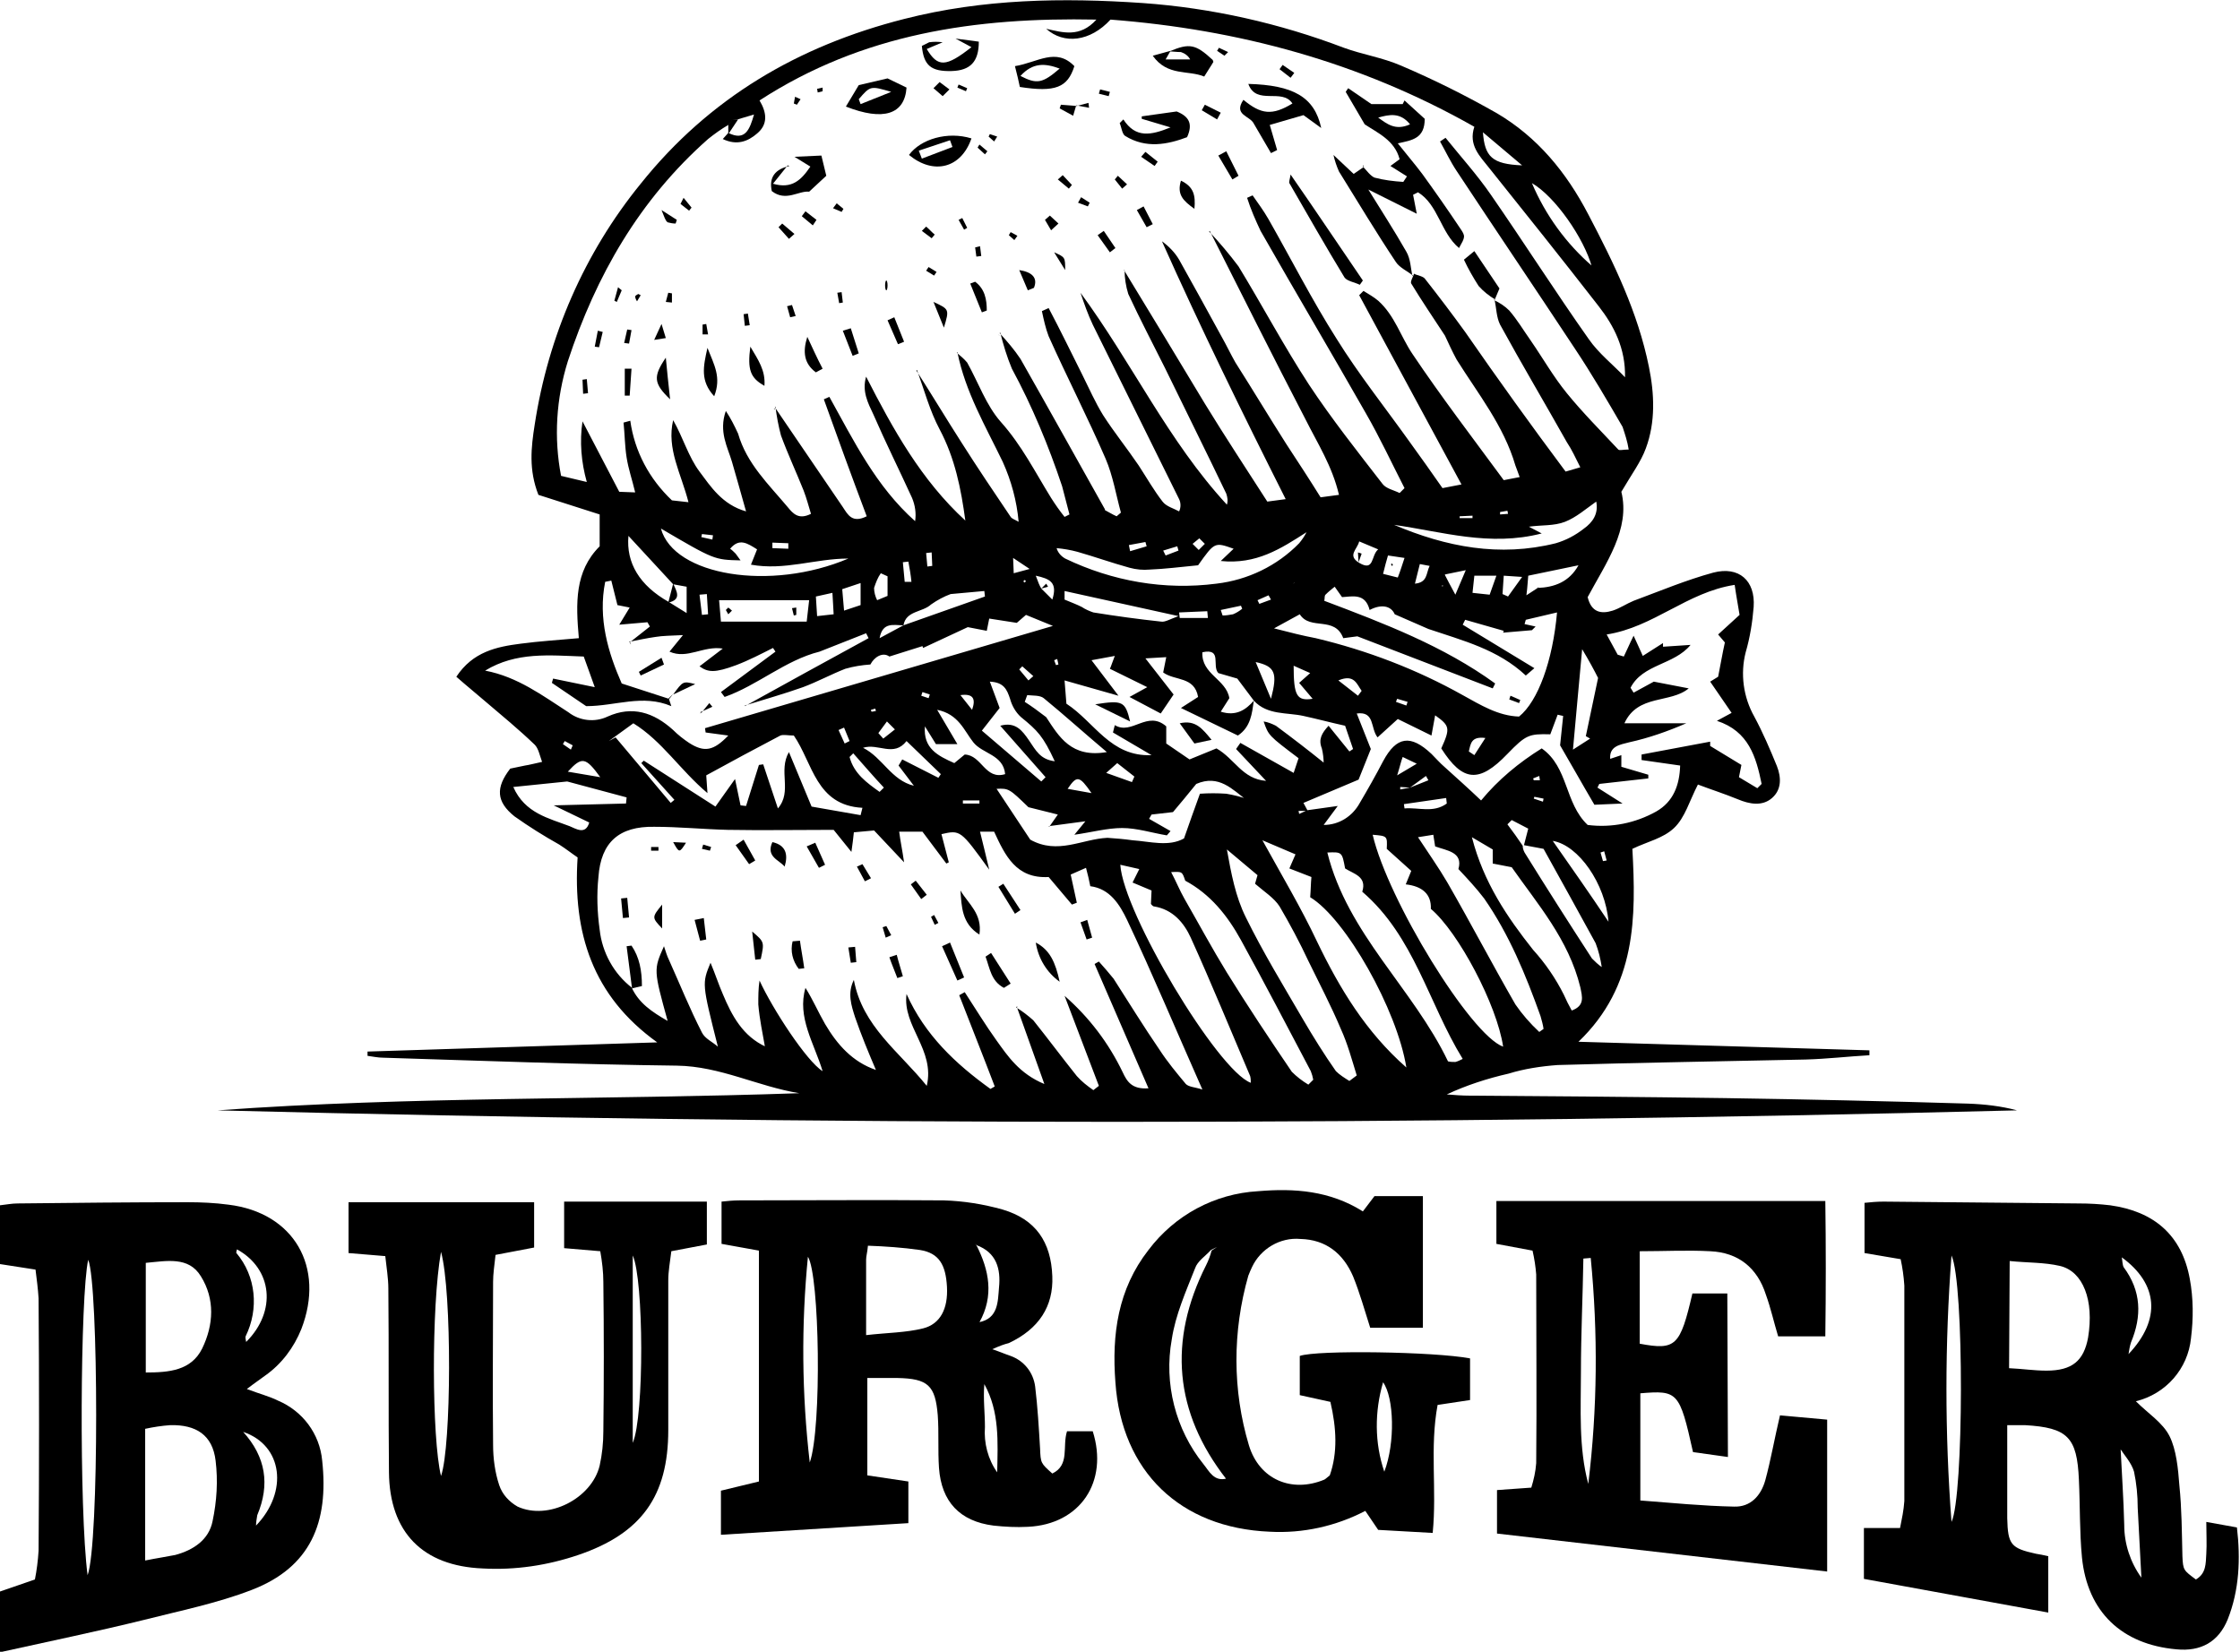 <?xml version="1.0" encoding="utf-8"?>
<!-- Generator: Adobe Illustrator 26.4.1, SVG Export Plug-In . SVG Version: 6.00 Build 0)  -->
<svg version="1.1" id="Capa_1" xmlns="http://www.w3.org/2000/svg" xmlns:xlink="http://www.w3.org/1999/xlink" x="0px" y="0px"
	 viewBox="0 0 365.7 269.7" style="enable-background:new 0 0 365.7 269.7;" xml:space="preserve">
<g id="Capa_2_00000168117365737175152140000005795603427512777609_">
	<g id="Capa_1-2">
		<path d="M107.3,170.2c-10.6-7.6-13.8-17.9-13-30.2c-0.9-0.6-1.9-1.4-3-2.1c-2.5-1.4-4.9-2.9-7.3-4.6c-3-2.4-3.1-4.7-0.7-7.8
			l2.4-0.5c0.7-0.1,1.4-0.3,2.8-0.6c-0.4-1.1-0.6-2.2-1.2-2.8c-2.6-2.5-5.4-4.8-8.1-7.1c-1.5-1.3-3-2.5-4.7-4
			c2.7-4.1,6.6-4.9,10.5-5.4c3-0.4,6.2-0.6,9.5-0.9c-0.5-5.7-0.7-10.9,3.4-15V84l-10-3.2c-1.6-4.1-1.2-7.7-0.6-11.5
			c2.2-14.4,8.1-28,17.3-39.3c11.2-14,25.7-22.5,43-26.9c12.9-3.3,25.9-3.5,39-2.6c11.2,0.8,22.3,3.3,32.8,7.3
			c3,1.1,6.3,1.6,9.3,2.9c5.4,2.3,10.6,4.9,15.7,7.8c6.6,3.9,11.3,9.6,14.9,16.5c4.2,8,8.1,16,9.9,24.9c0.9,4.4,1.1,9-0.5,13.3
			c-0.8,2.2-2.3,4.2-4,7.1c1.5,6.1-2.5,11.6-5.5,17.2c0.6,2.5,2.2,2.8,4.1,2.2c1.2-0.4,2.2-1.1,3.4-1.6c4.3-1.6,8.6-3.4,13-4.6
			c4.2-1.1,6.9,1.3,6.6,5.6c-0.2,2.5-0.6,5-1.3,7.4c-0.9,3.5-0.4,7.3,1.4,10.5c1.4,2.6,2.6,5.4,3.7,8.1c0.7,1.8,0.8,3.8-0.8,5.2
			s-3.7,1-5.6,0.2c-2.2-0.9-4.4-1.6-6.5-2.4c-1.4,2.7-2.1,5.4-3.9,7.1s-4.3,2.2-6.8,3.4c0.6,11.1,0.7,22.4-8.8,31.5l47.5,1.4v0.8
			c-3.5,0.2-6.9,0.6-10.4,0.7c-13.5,0.3-27,0.5-40.5,0.9c-2.7,0.2-5.4,0.6-8,1.4c-3.5,0.8-6.9,1.9-10.1,3.4c1.3,0.1,2.5,0.2,3.8,0.2
			c13.9,0.1,27.7,0.2,41.6,0.4c13.2,0.2,26.5,0.5,39.7,0.9c2.7,0.1,5.4,0.4,8,1.1c-97.9,2.5-195.9,2.5-293.8,0
			c31.6-2.3,63.3-1.7,95-2.8c-6.8-1.1-12.9-4.4-20-4.5c-16-0.2-32-0.8-48-1.3c-0.8,0-1.7-0.2-2.5-0.3v-0.7L107.3,170.2z M119.6,19.6
			l-0.7,0.8c-1.2,0.7-2.3,1.5-3.3,2.3C104.4,32.6,97.3,45,92.7,59c-1.9,6.1-2.3,12.5-1.1,18.7l4.2,1c-0.9-3.2-1.2-6.6-0.7-9.9
			l6,11.5l2.6,0.1c-0.5-2.1-1.1-3.8-1.4-5.7s-0.3-3.8-0.5-5.7l1.1-0.3c0.7,5,3.1,9.5,6.8,13l2.7,0.3c-1.2-4.7-3.6-8.7-2.5-13.4
			c1.6,2.8,2.5,6,4.3,8.4s3.7,5.4,7.6,6.5c-0.9-3.2-1.6-5.7-2.3-8.1s-2.2-4.9-1-8.3c0.8,1.2,1.4,2.4,2,3.7c1.4,4.9,5,8.3,8.1,12
			c0.9,1.1,1.8,2.1,3.8,1.1c-0.4-1.3-0.7-2.5-1.2-3.8c-1.2-3-2.6-6-3.7-9c-0.4-1.5-0.7-3.1-0.9-4.7l-0.1,0.1
			c3.7,5.4,7.4,10.9,11.1,16.3c0.8,1.2,1.5,2.7,3.9,1.5c-1.2-3.2-2.4-6.4-3.6-9.7l-3.4-9.4l0.9-0.4c4,7.2,7.6,14.6,14,20.3
			c0.2-1.3,0-2.6-0.5-3.8c-2.1-4.6-4.3-9-6.3-13.6c-0.9-1.9-1.9-3.8-1.2-6.2c4.4,8.6,9,16.9,16.2,23.5c-0.7-5.2-1.7-10.2-4.2-14.9
			c-1.6-3-2.5-6.4-3.7-9.7l-0.1,0.1c2.5,3.9,4.9,7.9,7.4,11.8c2.6,4.1,5.3,8.1,8,12.1c0.2,0.3,0.6,0.4,1.3,0.8
			c-0.3-3.4-1.2-6.7-2.6-9.8c-2.8-5.8-6.1-11.4-7.4-17.9l-0.1,0.1c0.6,0.5,1.2,1,1.7,1.6c1.8,3.2,3.1,7,5.5,9.7
			c3.4,3.8,5.6,8.2,8.2,12.4c0.7,1.1,1.4,2.1,2.2,3.1l0.8-0.4c-0.4-1.5-0.8-3.1-1.2-4.6c-2.2-6.6-4.9-13.1-8.2-19.2
			c-0.8-1.9-1.4-3.9-1.9-5.9l-0.1,0.1c1.2,1.3,2.4,2.7,3.4,4.2c4.6,8.1,9.1,16.2,13.7,24.4c0.1,0.1,0.1,0.3,0.1,0.3
			c0.6,0.3,1.2,0.7,1.9,1l0.7-0.6c-0.8-2.9-1.3-6-2.5-8.8c-2.9-6.7-6.3-13.3-9.3-20c-0.5-1.3-0.8-2.7-1.1-4.1l1.1-0.5
			c1.9,3.6,3.7,7.3,5.5,10.9c1.1,2.2,2.1,4.5,3.4,6.6c1.8,2.8,3.9,5.4,5.8,8.2c1.3,2,2.5,4.1,3.9,5.9c0.6,0.8,1.8,1.1,2.7,1.6
			c0.3-0.6,0.3-1.4,0-2c-4.7-9.5-9.4-19-14.1-28.5c-0.8-1.7-1.4-3.4-2-5.2c8.4,11.4,14.3,24.2,23.9,34.6c0.2-0.6,0.1-1.2-0.1-1.8
			c-3.3-6.9-6.7-13.7-10-20.5c-2-4-4.1-8-6-12.1c-0.4-1.3-0.6-2.6-0.6-3.9h-0.1c4.4,7.2,8.8,14.5,13.2,21.8
			c3.3,5.4,6.8,10.7,10.2,16l3-0.4c-7.1-14.1-13.9-28-20.2-42.1c1.1,0.8,2.1,1.8,2.8,3c2.3,4.1,4.6,8.3,6.9,12.5
			c0.8,1.4,1.5,2.9,2.3,4.3c2.8,4.4,5.5,8.9,8.3,13.3c1.9,2.9,3.8,5.8,5.6,8.7l3-0.4c-1.1-4.7-3.5-8.4-5.5-12.4
			c-5.3-10.2-10.4-20.4-15.6-30.7l-0.1,0.1c1.7,1.8,3.3,3.7,4.8,5.7c3.9,6.4,7.4,13,11.5,19.3c3.7,5.6,7.9,10.9,12,16.2
			c0.6,0.8,1.8,1,2.8,1.5l0.8-0.8c-2.1-4.1-4-8.2-6.3-12.2c-5.7-10-11.5-19.8-17.2-29.8c-0.8-1.7-1.6-3.5-2.2-5.4l0.9-0.4
			c0.9,1.3,1.8,2.5,2.6,3.9c3.7,6.5,7.1,13.2,11.1,19.5c3.6,5.8,7.9,11.2,11.9,16.8c1.8,2.5,3.6,5,5.4,7.6l3.1-0.6l-16.7-30.9
			l0.7-0.7c0.8,0.5,1.7,1,2.4,1.6c2.7,2.4,3.7,5.9,5.6,8.7c4.7,7,9.9,13.8,14.9,20.6l2.6-0.5c-0.3-0.8-0.5-1.4-0.7-1.9
			c-1.9-6.5-6.1-11.7-9.6-17.3c-0.7-1.3-1.3-2.6-1.9-3.9c-1.9-2.9-3.8-5.7-5.5-8.5c-0.2-0.3,0.3-1.1,0.5-1.7l-0.1,0.1
			c0.7,0.3,1.6,0.4,1.9,0.9c2.2,2.8,4.4,5.7,6.5,8.6C244.6,62,250,69.5,255.6,77l2.4-0.7c-0.8-1.6-1.4-2.9-2.2-4.1
			c-3.6-6.4-7.4-12.8-10.9-19.2c-0.6-1.2-0.6-2.7-0.9-4.1l-0.1,0.1c0.9,0.4,1.8,1,2.5,1.7c1.3,1.5,2.3,3.2,3.5,4.9
			c2,2.9,3.7,5.9,5.9,8.6c2.6,3.2,5.6,6.2,8.4,9.2c0.2,0.2,0.7,0,1.7,0c-0.2-1.3-0.6-2.5-1-3.7c-2.5-4.3-5-8.6-7.8-12.8
			c-6.4-9.7-12.9-19.3-19.3-29c-1-1.5-1.8-3.2-2.7-4.8l0.9-0.6c2.5,3.1,5.2,6.1,7.4,9.3c5.4,7.8,10.5,15.8,16,23.6
			c1.6,2.3,3.9,4.1,5.9,6.2c0.1-4.7-1.8-8.4-4.3-11.6c-5.9-7.6-11.9-15.1-17.9-22.6c-1.5-1.9-3.4-3.7-2.4-6.7
			C222,10.1,202.1,4.8,181.3,3.2c-3.3,3.6-7.6,4.1-10.5,1.5c2.7,0.6,5.5,1.5,8.2-1.5c-19.8-0.4-38.2,2.3-55,13.2
			c1.2,2,1.4,3.9-0.4,5.4c-1.5,1.3-3.3,2-5.6,0.9l0.9-1c2.8,1.4,3.5-0.6,4.2-3l-2.7,0.8L119.6,19.6z M211.1,95.3
			c0.2-0.1,0.4-0.2,0.1-0.1C211.4,95,211.3,95.2,211.1,95.3l-0.3,0.6L211.1,95.3z M139.9,117.9l-0.2-0.2L139.9,117.9
			C140,118.2,140.1,118.5,139.9,117.9C140.4,118.3,140.1,118.1,139.9,117.9z M260.6,45.3l0.1,0L260.6,45.3l-0.7-1.7
			c-1.3-4.7-6-11.5-9.8-13.7c2.2,5.2,5.6,9.9,9.9,13.6C260.2,44.1,260.4,44.7,260.6,45.3z M205.9,131.3L205.9,131.3l-2.3-0.6
			c-2.4-1.8-4.6-4.3-8.3-2.7c-1.3,1.6-2.6,3.2-3.8,4.6l-3.5,0.4l-0.4,0.7l3.5,2l-0.6,0.7c-2.4-0.4-4.9-1.2-7.3-1.2s-5,0.7-7.8,1.1
			l1.8-2.2l-6,0.8l0.1,0.1l1.4-2l-4.8-1.2c-3.1-3-3.2-3.1-5.2-3l5.5,8.3c4.5,2.5,8.4-0.1,12.6-0.3c1.4,0.1,2.7,0.2,4.1,0.4
			c2.9,0.2,5.9,1.1,8.4-0.3c0.9-2.6,1.7-4.8,2.6-7.3c1.4-0.1,2.9-0.1,4.3,0c1.2,0.2,2.4,0.5,3.5,0.9L205.9,131.3z M230.2,128.6
			l3-1.2l-0.4-0.7L230.2,128.6l-1.6-0.1v0.4L230.2,128.6z M170,96.1L170,96.1l1.8,1.8c0.9-2.8-0.4-3.4-2.7-3.9
			C169.5,95.1,169.7,95.6,170,96.1z M235.8,93.7c0.5,1,1,1.9,1.8,3.4l1.7-4l-3.4,0.7V94L235.8,93.7z M221.9,91.9L221.9,91.9
			c2.5,1.5,1.9-1.2,3.1-2.2l-3.1-1.3C221.6,89.7,219.9,90.7,221.9,91.9L221.9,91.9z M257.7,92.3l-8.2,1.7c-0.1,0.9-0.1,1.7-0.3,3.2
			l2-1.3L251,96C253.8,95.9,256.2,95,257.7,92.3l0.3-0.5L257.7,92.3z M147.5,102.1l13.3-4.7l-0.1-0.9l-5.5,0.5
			c-1.1,0.4-2.2,1-3.2,1.7C150.6,100,147.9,99.7,147.5,102.1c-1.6,0-3.4-0.6-3.9,2.1L147.5,102.1z M109.2,98.3l2.9,1.8v-4.3
			l-2.2-0.4l-7.3-7.9C102.2,91.9,104.4,95.6,109.2,98.3L109.2,98.3z M248.8,138c0.2-0.8,0.4-1.6,0.7-2.7l-2.7-1.4l-0.7,0.7
			c0.9,1.2,1.7,2.3,2.5,3.5c0,0.4,0.1,0.7,0.3,1.1c3.6,5.8,7.3,11.6,11,17.3c0.5,0.5,1,1,1.6,1.4c-0.2-1.3-0.5-2.6-1-3.9
			c-2.8-5.1-5.6-10.2-8.5-15.4L248.8,138z M90.4,131.5l11.8-0.3l0.1-1l-9.7-2.6l-8.8,0.9c1.9,4.3,5.8,5.1,9.2,6.4
			c1,0.4,2.6,1.5,3.2-0.6L90.4,131.5L90.4,131.5z M204.7,114.4l-2.7-3.6l-3.1-0.9c-1.1-1.2,0.7-4.1-2.6-3.4
			c-0.2,3.6,3.9,4.4,4.4,7.5l-1.4,2.2C201.8,117,203.4,115.9,204.7,114.4c-0.3,2.1-0.5,4.3-2.6,5.7l-9.3-4.5l2.8-1.8
			c-0.6-3.4-3.8-2.6-5.7-4l0.5-2.5l-3.4,0.2l4.6,5.9l-2.1,3.1l-5.1-2.7l2.9-1.6l-6.1-3c0.2-0.4,0.4-1.1,0.8-2.1l-3.8,0.7l4.4,5.8
			l-8.8-2.5c0.1,1.4,0.2,2.5,0.3,3.8c4.6,3,7.2,8.7,13.9,8.4l-6.3-3.7l0.3-1.2c2.8,1.7,5.3-2.5,8.4,0.2v2.8l3.8,2.6l4.4-1.8
			c3,1.7,4.2,5,8.1,5.3c-1.9-2-3.4-3.6-4.9-5.2l0.7-1l8.7,4.9l0.8-2.4c-4.9-3.7-4.9-3.7-5.7-6c0.7,0.1,1.4,0.4,2,0.7
			c2.7,2,5.3,4,7.9,6.1h0.2l-0.3,0.1c0-0.8-0.1-1.7-0.3-2.5c-0.6-1.5,0-2.5,1.1-3.7l3.4,4.2l0.6-0.4l-1.3-3.8
			c-2.3-0.5-4.5-1.1-6.8-1.6C210.1,116.3,206.9,116.8,204.7,114.4z M109.2,114.1L109.2,114.1l0.4,1.2c-4.7-2-9.1,0-13.9,0l-5.6-3.8
			l0.2-0.7l6.8,1.4c-0.7-1.9-1.2-3.4-1.8-5c-5.6-0.2-11-0.8-16.1,2.3c5.3,1,9.4,4.1,13.6,6.8c1.8,1.4,4.3,1.7,6.4,0.7
			c4-1.8,7.5-0.7,10.7,2.2c0.8,0.8,1.7,1.5,2.6,2.1c2.5,1.6,4,1.3,6.4-1.2l-3.7-0.5l-0.1-0.7l56.8-16.7l-4.4-1.8l-1.5,1.3l-4.5-0.7
			l-0.4,2l-3.1-0.6l-7.3,3.4l-0.1-0.3l-5.4,1.7c-1.1-0.8-2.5,0.1-3.1,1.3c-1.4,0.1-2.7,0.3-4.1,0.7c-2.3,0.9-4.5,2.1-6.9,3
			c-3.1,1.1-6.3,2-9.5,3v0.1c6.7-3.7,13.4-7.4,20.2-11.1l-0.4-0.8l-7.6,3c-5.6,1.4-10.1,5.5-15.5,7.4l-0.6-0.8l8.9-6.6l-0.4-0.6
			c-2,1-3.9,2-6,2.8c-3.5,1.3-4.6,1.2-6,0.2l3.8-2.9c-3.2-0.5-5.8,1.8-8.7,0.5l2.2-2.7c-2,0.1-3.3,0.1-4.5,0.3
			c-1.4,0.2-2.8,0.5-4.3,0.8l0.1,0.1l3.3-2.6l-0.4-0.7l-4.6,0.4l1.7-2.8l-2-0.4l-1-4l-1,0.2c-1.2,6,0.5,11.6,2.7,16.6L109.2,114.1z
			 M262.9,123.9l1.8-0.6v1.9l4.4,1.3v0.6l-8,0.9l-0.3,0.6l4.1,2.6l-4.6,0.2c-2-3.4-3.9-6.8-5.6-9.7l0.5-4.8l-0.9-0.2l-1.2,3.2
			c-3.5-0.1-4,0.1-7,3.2c-4.6,4.8-7.3,4.6-10.8-0.9c1.5-3.3,1.4-3.7-1-5.4c-0.2,1.1-0.4,2.2-0.6,3.3l-5.5-2.7l-3.3,3
			c-1.2-1.5-0.4-4.3-3.4-3.9c0.8,2,1.5,3.8,2.3,5.8l-2,5l-9,3.8l0.7,1.3h-1.5l0.1,0.5l1.3-0.6l5-0.7l-2.3,3.1c2.5,0,4.7-1.4,5.9-3.6
			c1.3-2.2,2.6-4.5,3.8-6.8c2.2-4.1,4.5-4.4,7.9-1.2c0.7,0.7,1.4,1.5,2.1,2.1c2,1.8,4,3.6,6,5.5c2.8-3.4,6.2-6.2,9.9-8.5
			c4.4,3.1,3.7,8.9,7.5,12.5c3.9,0.5,7.8-0.3,11.2-2.2c2.8-1.6,3.8-4.3,3.9-7.5l-6.3-0.9v-0.9l11.2-2.1v0.7l5.1,3.1l-0.4,2l3,1.8
			l0.7-0.7c-0.9-4.4-2.1-8.6-7.3-10.3l2.4-1.3l-3.5-5.1l1.3-0.8c0.4-2,0.7-3.8,1.1-5.6l-1.1-1.3l3.5-3.2c-0.2-1.3-0.5-2.8-0.8-4.9
			c-7.8,1.2-13.2,6.9-20.9,8.1l1.8,3.3l1,0.3c0.5-1,0.9-2,1.6-3.4c0.7,1.5,1,2.2,1.5,3.3l3.3-2.1v0.6l4.5-0.3
			c-2.7,3.3-7.8,3.1-9.8,7l0.5,0.8l3.3-1.8l5.7,1.1c-3,2.5-8.3,0.9-10.5,5.7h10.1c-3,1.3-6.1,2.4-9.3,3.1c-1.5,0.4-3.4,0.6-3.1,2.9
			h-0.2L262.9,123.9z M143,174.7c0,0.1,0.1,0.2,0.1,0.3C143,175,143,174.9,143,174.7c-1.2-2.8-2.4-5.7-3.4-8.6
			c-0.6-1.9-1.3-3.9-0.2-6.1c1.4,7.6,7.4,11.7,11.9,17.3c1.4-5.9-4-9.7-3.3-15c3,6.7,8,11.4,13.7,15.5l0.7-0.4
			c-1.9-5-3.9-10-5.8-14.9l0.9-0.5c1.7,2.6,3.4,5.4,5.2,7.9s3.7,5.4,7.8,7.1l-4.5-12.6l-0.1,0.1c1,0.6,1.9,1.3,2.8,2.1
			c2.4,3,4.7,6.1,7.1,9.1c0.8,0.9,1.7,1.6,2.7,2.3l0.9-0.7l-5.6-14.7c4,3.5,7.2,7.7,9.5,12.5c0.7,1.5,1.5,2.8,4.2,2.6l-8.8-20.3
			l0.7-0.4c0.8,0.9,1.6,1.8,2.4,2.8c2.5,3.9,4.9,7.8,7.5,11.6c1.3,2,2.8,3.8,4.3,5.6c0.5,0.5,1.5,0.5,2.7,0.9
			c-4.3-9.7-8.1-18.8-12.3-27.7c-1.2-2.5-2.8-5.1-6-5.5c-0.2-1-0.4-1.9-0.7-3l-2.5,1.1l1,4.6l-0.8,0.3l-3.8-4.5
			c-5.3,0.3-7.1-3.5-8.9-7.4H160c0.5,2,0.9,3.7,1.5,6.2c-4.7-6.5-4.7-6.5-7.8-5.8c0.4,1.5,0.8,3.1,1.2,4.6l-0.4,0.2l-3.9-5.2h-3.8
			c0.2,1.6,0.5,2.9,0.8,5l-4.9-5.2l-3.3,0.3c-0.1,1-0.2,1.8-0.4,3.2l-2.9-3.6c-5.8,0-11.6,0.1-17.3,0c-4-0.1-8-0.5-12-0.5
			c-5.7-0.1-8.7,2.5-9.1,8.2c-0.3,2.9-0.2,5.7,0.2,8.6c0.4,3.7,2.3,7.2,5.3,9.5l-0.1-0.1c1.2,2.6,3.3,4,5.9,5.5
			c-2.3-8.3-2.3-8.4-0.6-12.2c0.3,0.9,0.5,1.6,0.8,2.2c1.8,4,3.4,8,5.4,11.9c0.5,1,1.7,1.5,2.6,2.3c-2.6-10.3-2.6-10.3-1.2-13.7
			c0.8,1.9,1.3,3.5,2,5.1c1.5,3.6,3.3,6.9,7,8.6c0,0.1,0.1,0.3,0.1,0.3l-0.2-0.2c-0.4-2.3-0.9-4.6-1.1-7c0-1.3,0-2.6,0.2-3.9
			c2.1,4.6,7.7,13.2,10.3,14.8c-1.4-4.6-4.2-8.8-2.8-13.6c1.2,1.9,2.1,4,3.2,5.9C136.7,170.6,139.2,173.4,143,174.7z M217.9,95.8
			c-0.5,0.4-1,0.8-1.5,1.3c-0.2,0.2-0.1,0.6-0.2,1c9.8,3.7,19.5,7.4,27.9,13.5l-0.4,0.8l-22.1-8.5l-2.3,0.3
			c-1.4-3.7-5.4-1.2-7.1-3.9l-4.2,2.3c2.7,0.7,4.7,1.2,6.8,1.6c8.4,2,16.5,5.1,24,9.3c2.9,1.6,5.8,3.4,9.2,3.5
			c3.1-2.5,5.5-9.1,6.2-17l-5.1,1.2l-0.2,0.7l1.8,0.4l-0.6,0.6l-4.7,0.4l0.1-0.3l-6.3-1.8l-0.4,0.8l11.7,7.1l-1.4,1.2
			c-4.6-4.3-10.3-5.7-15.9-7.6l-5.5-2.4c-0.6-1.4-2.2-1.7-4.1-0.7c-0.7-2.8-2.8-2.2-4.5-2.1L217.9,95.8z M220.3,176.5l1.2-0.9
			c-0.8-2.6-1.5-5.2-2.6-7.6c-1.6-3.8-3.5-7.4-5.3-11.1c-1.4-3-3-6-4.7-8.9c-0.9-1.4-2.5-2.4-4-3.7l0.4-1.4l-5-4.2
			c0.7,3.9,1.4,7.7,3.1,11.1c2.8,5.7,6.1,11.1,9.3,16.6c1.7,2.9,3.5,5.8,5.4,8.5C218.7,175.5,219.5,176,220.3,176.5L220.3,176.5z
			 M140.5,133.1l0.3-1.2c-7.6-0.4-8.1-7.3-11.2-11.8c-0.9,0-1.7-0.2-2.2,0c-4,2.1-8.1,4.3-12.1,6.5l0.2,2.9
			c-4.5-3.8-7.4-8.5-12.1-11.4l-4,2.9l1.1-0.6l9,10.7l0.6-0.5l-5.4-6l0.4-0.4l11.7,7.5l3.2-4.5l0.9,4.3l0.9,0.1l2.1-6.7l0.7-0.1
			l2.4,7.2c2.4-2.8,0-6.1,1.8-9.2l3.7,8.9L140.5,133.1z M186,141.9l-3.1-0.7c0.5,7.9,15.9,33.6,21.3,35.6c0-0.4,0-0.7-0.1-1.1
			c-3.2-7.5-6.3-15.1-9.7-22.6c-1.1-2.4-2.9-4.6-6-5.1c-0.2,0-0.4-0.3-0.5-0.4l0.1-2.2l-3.1-1.3L186,141.9z M229.6,174.3
			c-1.5-9.4-9.9-24.3-15.7-27.8c0.1-1.2,0.1-2.3,0.2-3.3l-3.6-1.4l1-2.3l-5.4-2.3c3.2,5.8,6.3,11,8.9,16.5
			C218.7,161.4,223,168.5,229.6,174.3L229.6,174.3z M229.5,144.4l0.9-2.2l-4-3.6c0.1-2.1,0.1-2.1-2.3-2.3
			c2.5,10.7,16,32.7,21.3,34.6c-1-6.8-7.3-18.7-11.8-22.5C233.7,146,232.2,144.7,229.5,144.4L229.5,144.4z M213.6,177.1l0.8-0.8
			c-0.1-0.5-0.2-0.9-0.4-1.4c-3.8-7.2-7.5-14.3-11.4-21.4c-2.2-4-5-7.5-9.1-9.7c-0.5-1.5-0.5-1.5-2.3-1.4c0.8,1.5,1.4,3,2.2,4.4
			c2.3,4,4.5,8.1,6.9,12c3.4,5.5,7,10.9,10.6,16.2C211.7,175.8,212.6,176.5,213.6,177.1L213.6,177.1z M216.7,139.2
			c3.3,13.3,14,22.2,19.7,34.1c0.4,0.1,0.8,0.1,1.2,0.1c0.4-0.1,0.8-0.3,1.2-0.5c-5.6-9.1-7.9-20-16.4-27.3c0.8-2.5-1.4-2.9-2.8-3.8
			C219.1,139.1,219.1,139.1,216.7,139.2L216.7,139.2z M231.5,136.7c1.7,2.6,3.4,5,4.8,7.4c3.8,6.6,7.3,13.3,11.1,19.9
			c1.1,1.6,2.4,3.1,3.9,4.5l0.7-0.5c-0.1-0.7-0.3-1.4-0.5-2.1c-2.4-6.7-5.1-13.3-9.2-19.2c-1.3-1.7-2.7-3.2-4.2-4.8
			c0.8-2.8-1.9-3-3.8-3.7c-0.1-0.6-0.2-1.2-0.3-1.9L231.5,136.7z M256.6,165c2.2-0.8,1.7-2.3,1.4-3.8c-1.9-7.8-7-13.6-11.2-19.6
			l-3.1-0.6v-2.3l-3.4-2c1.9,7.4,5.8,13.1,10,18.4c2,2.2,3.7,4.7,5,7.3C255.7,163.3,256.1,164.1,256.6,165z M195.6,92.3
			c-3.1,0.3-5.4,0.6-7.9,0.7c-1.1,0.1-2.2,0-3.3-0.3c-2.9-0.8-5.7-1.8-8.5-2.6c-1.1-0.3-2.3-0.5-3.4-0.6c0.2,0.7,0.7,1.3,1.4,1.7
			c7.7,3.7,16.2,5.2,24.7,4.1c5.1-0.6,9.9-2.9,13.5-6.6c0.5-0.6,0.9-1.2,1.2-1.8c-4.2,2.7-8.2,5.3-14,4.7l2.1-2
			C198.3,88.5,198.3,88.5,195.6,92.3L195.6,92.3z M227.6,85.7c8.5,3.6,17.2,5.3,26.4,3c1.7-0.5,3.2-1.3,4.6-2.4c1.4-1,2.4-2.4,2-4.4
			c-1.7,1.2-3.3,2.6-5.1,3.3s-3.8,0.5-5.9,0.8l2.1,1.1C243.2,89.3,235.4,86.8,227.6,85.7L227.6,85.7z M107.9,86.3
			c2.1,7.7,17.9,10.3,30.6,4.9c-5.4,0-10.4,2-15.9,1l1-2.5c-1.6-1-2.9-1.9-4.4-0.1c0.3,0.2,0.6,0.5,0.9,0.8c0.3,0.4,0.5,0.7,0.8,1.1
			C116.6,91.4,116.6,91.4,107.9,86.3L107.9,86.3z M160.3,119.3l9.7,8.3l0.7-0.7l-7.4-8.4c2.5-0.7,3.6,0.8,4.7,2.4s1.8,3.1,4.2,3.4
			c-1.9-4.1-2.8-5-5.5-7.2c-0.9-0.8-1.5-1.9-1.8-3c-0.5-1.5-1-2.7-3.3-2.8l1.6,4.3L160.3,119.3z M132.1,98h-14.7l0.3,3.5h14
			L132.1,98z M164.1,126.4c-0.3-3.2-3.7-3.3-5.2-5.2s-2.4-4.6-5.9-5.3l3.3,5.6h-3.5l-1.8-2.9c-0.3,3.6,2.1,4.8,4.8,6l1.7-1.4
			C160.3,123.3,160.8,127.4,164.1,126.4L164.1,126.4z M170.8,117.1c2.1,3.2,4.1,6.7,9.9,5.7c-3.8-3.2-7-6.1-10.3-8.8
			c-0.6-0.5-1.8-0.4-2.7-0.5l-0.4,1.1C168.4,115.3,169.5,116.1,170.8,117.1L170.8,117.1z M173.8,97.9c1.2,0.5,2,0.8,2.8,1.2
			c0.6,0.4,1.3,0.7,1.9,0.9c3.7,0.6,7.4,1.1,11.1,1.5c0.6,0.1,1.4-0.4,2.8-0.9l-18.6-4.1V97.9z M146.7,125l0.6-1l5.9,3l0.4-0.6
			L148,121c-2.1,2.7-4.6,0.3-7.1,1.1c3.2,1.6,4.6,5.3,8.3,6.2L146.7,125z M258.3,106c-0.5,5.6-1,10.7-1.5,16.4l2.8-1.8l-0.7-0.4
			l2-9.5C260.3,109.5,259.5,108,258.3,106L258.3,106z M262.6,150.5c-0.5-6.2-4.9-12.5-9.1-13.2C256.5,141.6,259.4,145.7,262.6,150.5
			L262.6,150.5z M248.5,27l-6.4-5.4C242.4,25.6,243.6,26.8,248.5,27z M143.6,129.3l0.7-0.7c-1.7-1.8-3.3-3.7-5-5.6l-0.6,0.6
			C139.4,126.3,141.5,127.8,143.6,129.3z M140.5,98.8v-3.6l-3,1l0.3,3.5L140.5,98.8z M207.5,114.1c1.1-4.2,0.7-5.3-2.5-6
			L207.5,114.1z M136.1,100.3c-0.1-1.4-0.1-2.3-0.2-3.5l-2.7,0.6l0.2,3.2L136.1,100.3z M243.2,97.1l1.1-3.1h-3.6
			c-0.1,1-0.2,1.8-0.3,2.8L243.2,97.1z M229.2,131.3l0.1,0.7c2.3-0.2,4.7,0.8,6.9-0.8l-0.1-0.9L229.2,131.3z M212.1,111.5l1.8-1.6
			l-2.7-1.2c0,4.9,0.5,5.8,3.1,5.4L212.1,111.5z M92.7,126l5.3,0.9C95.6,123.6,95,123.5,92.7,126z M144.9,94.1l-1.1-0.5
			c-0.5,0.7-0.8,1.5-1.1,2.4c0,0.7,0.2,1.4,0.5,2l1.7-0.7V94.1z M225.8,93.7l2.4,0.6c0.4-1,0.7-2,1.1-3.2l-2.7-0.4
			C226.3,91.7,226.1,92.5,225.8,93.7L225.8,93.7z M180.6,126.2l4.2,1.5l0.4-0.9l-2.8-2.2L180.6,126.2z M248.5,94.2l-3-0.2l-0.2,3
			l0.9,0.4L248.5,94.2z M221.7,113.6l0.6-0.8c-0.8-1.1-1.2-2.8-3.8-1.7L221.7,113.6z M197.2,100.9l-0.1-1.1l-4.6,0.2l0.1,0.9H197.2z
			 M178.2,129.5c-2-2.9-2.4-2.9-3.9-0.7L178.2,129.5z M239.8,122.7l0.9,0.6l1.8-2.8C240.2,120.2,240.1,121.4,239.8,122.7
			L239.8,122.7z M115.4,97l-1.2,0.1l0.4,3.3l1-0.1L115.4,97z M147.7,95h1.1c-0.1-1.1-0.3-2.2-0.5-3.3l-0.9,0.1
			C147.5,92.9,147.6,94,147.7,95L147.7,95z M231,95.3c2.1-0.2,1.8-1.7,2.4-2.9l-1.6-0.3L231,95.3z M165.4,91.1l0.1,2.5l2.6-0.7
			L165.4,91.1z M228.1,126.6l3.2-1.9l-2.3-1.1C228.7,124.4,228.6,125,228.1,126.6L228.1,126.6z M199.3,99.6l0.3,0.9
			c0.6,0,1.1-0.1,1.7-0.2c0.5-0.2,1-0.5,1.5-0.9l-0.2-0.5L199.3,99.6z M158.7,115.9c0.6-1.7,0.3-2.7-1.9-2.4L158.7,115.9z
			 M187.2,89.2l-0.2-0.7l-2.7,0.5l0.2,1L187.2,89.2z M126.1,88.6v0.9l2.6,0.1v-0.9L126.1,88.6z M146.1,119.1l-1.3-1.3l-1.4,1.9
			l0.8,0.9L146.1,119.1z M151.4,92.5l0.8-0.1l-0.1-2.2l-0.9,0.1L151.4,92.5z M137.9,121.4l0.8-0.4l-0.9-2.2l-0.9,0.4L137.9,121.4z
			 M189.9,89.9l0.4,0.8l2.1-0.8l-0.2-0.7L189.9,89.9z M207.5,97.9l-0.4-0.7l-1.8,0.8l0.3,0.6L207.5,97.9z M167.9,111.1l0.8-0.7
			l-1.8-1.6l-0.5,0.5C166.9,109.9,167.4,110.5,167.9,111.1L167.9,111.1z M251.9,130.9l0.1-0.5l-1.5-0.3l-0.1,0.3L251.9,130.9z
			 M159.9,131.2v-0.5h-2.7v0.5H159.9z M196.7,88.8l-0.9-0.9l-1.1,0.9l1,1L196.7,88.8z M116.3,88.1l0.1-0.7l-1.8-0.2l-0.1,0.5
			L116.3,88.1z M240.4,84.6v-0.4l-2.1,0.1v0.3H240.4z M228.1,114.1l-0.2,0.5l1.7,0.6l0.2-0.6L228.1,114.1z M261.9,139l-0.6,0.2
			l0.4,1.4l0.6-0.1L261.9,139z M93.2,122.4l0.3-0.7l-1.3-0.7l-0.3,0.5L93.2,122.4z M151.6,114l0.2-0.6l-1.2-0.4l-0.2,0.6L151.6,114z
			 M172.4,108.6l0.4-0.1l-0.2-0.9l-0.5,0.2L172.4,108.6z M251.4,127.4l-0.1-0.7l-1,0.4l0.1,0.3H251.4z M246.2,83.9l-0.1-0.5
			l-1.2,0.2V84L246.2,83.9z M162.8,91.4C162.9,91.9,162.8,91.7,162.8,91.4z M143,116.1l-0.1-0.4l-0.7,0.2c0,0.1,0,0.2,0.1,0.3
			C142.6,116.2,142.8,116.1,143,116.1z M235.5,95.8l0.1-0.2h-0.2L235.5,95.8z M167.5,94.9l-0.2-0.2c-0.1,0.1-0.2,0.1-0.2,0.2
			s0.1,0.2,0.2,0.2L167.5,94.9z"/>
		<path d="M304.3,257.8v-8.3h5.9c0.3-1.5,0.6-2.9,0.7-4.4c0-11.7,0-23.5,0-35.2c-0.1-1.5-0.3-2.9-0.6-4.3l-5.9-1v-8.2
			c1-0.1,2-0.2,3.1-0.2c10.6,0.1,21.2,0.2,31.8,0.3c1.8,0,3.5,0.1,5.2,0.3c7.2,1,11.7,4.9,13,12c0.6,3.2,0.6,6.5,0.2,9.7
			c-0.5,5-4.1,9.1-9,10.3c2,2,4.4,3.5,5.5,5.7s1.4,5.3,1.6,8c0.4,3.9,0.4,7.7,0.5,11.6c0.1,2.3,0.2,2.3,2.2,3.8
			c1.7-1,1.6-2.6,1.7-4.2s0-3.2,0-5.2l5,0.9c0.6,5.1,0.4,10.2-1.5,15c-1.5,3.7-4.4,5.3-8.4,4.9c-8.9-0.8-14.5-6.1-15.4-15
			c-0.4-4.2-0.3-8.5-0.5-12.7c-0.3-6.9-1.8-8.5-8.8-8.9c-0.7,0-1.5,0-2.9,0v4.7c0,3.5,0,7,0,10.5c0.1,4.3,0.6,4.9,4.7,5.8
			c0.6,0.1,1.2,0.2,2,0.4v9.2L304.3,257.8z M346.4,205.3h-0.2H346.4c0.1,0.5,0.1,1.2,0.3,1.6c2.9,3.9,3,8,1.2,12.3
			c-0.2,0.6-0.3,1.3-0.4,1.9C352.9,215.4,352.3,209.6,346.4,205.3z M349.6,257.6h0.2H349.6c-0.2-3.8-0.4-7.6-0.6-11.4
			c0-2-0.2-4-0.6-5.9c-0.4-1.4-1.5-2.6-2.3-3.8l-0.4-0.3l0.5,0.2c0.2,4.2,0.5,8.4,0.6,12.6C346.8,252.1,347.8,255.1,349.6,257.6z
			 M328,223.4c2.2,0.1,4.1,0.4,6.1,0.4c4.2,0,6.1-1.6,6.8-5.4c1-6.1-0.8-10.8-4.6-11.7c-2.6-0.6-5.3-0.5-8.2-0.8L328,223.4z
			 M318.6,205c-1.1,14.5-1.1,29,0,43.5C320.6,244.4,320.7,209.5,318.6,205z"/>
		<path d="M40.3,226.8c2.1,0.8,3.7,1.2,5.1,1.9c4,1.7,6.8,5.4,7.2,9.8c1.1,10.1-1.9,17.4-11.5,21.1c-5.7,2.2-11.7,3.4-17.6,4.9
			c-7.7,1.9-15.5,3.5-23.6,5.3v-9.9l5.8-2c0.3-1.5,0.5-3.1,0.6-4.7c0.1-13.7,0.1-27.5,0-41.2c-0.1-1.6-0.3-3.1-0.5-4.7L0,206.4v-9.6
			c1-0.1,1.9-0.3,2.9-0.3c9.2-0.1,18.5-0.2,27.7-0.2c2.2,0,4.5,0.1,6.7,0.4C48,198,53.1,206.9,49.2,217c-1.2,3-3.2,5.7-5.9,7.6
			C42.5,225.2,41.6,225.8,40.3,226.8z M40.2,219.1c5-5,4.3-11.9-1.5-15.1h-0.3l0.3-0.1c0,0.2-0.2,0.6-0.1,0.7
			c3.2,3.8,3.7,9.1,1.5,13.6c-0.1,0.3,0.1,0.7,0.1,1.1l-0.3,0.1L40.2,219.1z M41.8,249.1c5.3-5.5,4.4-13.1-2.1-15.3
			c3.7,4.1,4.4,8.6,2.3,13.6C41.9,248,41.8,248.6,41.8,249.1l-0.2,0.1L41.8,249.1z M23.7,254.8c2-0.4,3.4-0.6,4.9-0.9
			c3-0.8,5.5-2.5,6.1-5.5c0.7-3.3,0.9-6.6,0.5-9.9c-0.5-4.2-3.2-5.9-7.4-5.8c-1.4,0.1-2.7,0.3-4.1,0.6L23.7,254.8z M23.8,206.2v17.9
			c3.8,0,7.4-0.3,9.2-3.9c1.9-3.9,2.1-8.1-0.2-11.8C30.8,205.1,27.2,205.9,23.8,206.2L23.8,206.2z M14.3,257.2
			c1.9-5,1.8-47.5,0.1-51.5C13.1,211.5,12.9,246.5,14.3,257.2L14.3,257.2z"/>
		<path d="M162,220.3c1.2,0.4,2.1,0.8,3,1.1c2.2,0.8,3.7,2.7,4,5c0.4,3.3,0.6,6.7,0.8,10.1c0.1,2.4,0.1,2.4,2,4.1
			c2.9-1.4,1.6-4.4,2.4-6.9h4.2c2.6,8.2-2,15.2-10.6,15.6c-1.9,0.1-3.7,0-5.6-0.2c-5.5-0.7-8.5-3.9-8.9-9.4c-0.2-2.9,0-5.8-0.2-8.6
			c-0.4-4.9-1.6-6-6.6-6.1c-1.6,0-3.2,0-4.9,0v15.9l6.7,1v6.8l-30.6,1.9v-7.2l6.2-1.5v-37.7l-6.1-1.1v-6.9c1-0.1,1.9-0.2,2.9-0.2
			c11.1,0,22.2-0.1,33.4,0c3.2,0.1,6.4,0.6,9.6,1.5c5.4,1.6,7.9,5.3,8.1,10.9c0.2,4.9-2.2,8.6-7.1,10.9
			C163.9,219.5,163.1,219.8,162,220.3z M159.4,203.3c-0.1-0.2-0.3-0.4,0.1,0.2L159.4,203.3c2.1,4.1,2.9,8.3,0.5,12.6l0.1,0.2
			l-0.2-0.2c3.2-0.6,3.1-3.4,3.3-5.7C163.4,207.2,162.7,204.5,159.4,203.3L159.4,203.3z M162.8,240.4l0.2-0.1L162.8,240.4
			c0.1-5,0.4-9.9-2.1-14.4c-0.2,2.4,0.1,4.7,0.1,7C160.6,235.6,161.3,238.3,162.8,240.4L162.8,240.4z M141.4,218
			c3.5-0.4,6.5-0.4,9.3-1.1s4.1-3.2,3.9-6.8s-1.3-5.5-4.4-6c-2.8-0.4-5.7-0.6-8.5-0.7c-0.1,1.1-0.3,1.7-0.3,2.3
			C141.4,209.5,141.4,213.4,141.4,218z M132.2,238.8c2-5.7,1.6-30.6-0.3-33.6C130.8,216.4,130.9,227.6,132.2,238.8z"/>
		<path d="M282.1,237.9l-5.7-0.8c-2.2-9.9-2.5-10.1-8.6-9.6V245c5.2,0.4,10.3,0.9,15.3,1c2.7,0.1,4.4-1.8,5.1-4.3
			c0.9-3.3,1.5-6.8,2.4-10.6l7.7,0.7v24.8l-53.9-6.2v-7.1l5.6-0.4c0.4-1.3,0.7-2.6,0.8-4c0.1-10.2,0-20.5,0-30.8
			c-0.1-1.3-0.3-2.6-0.6-3.9l-5.9-1.1v-7h53.7c0.1,7.3,0.1,14.6,0,22.1h-7.7c-0.7-2.3-1.2-4.6-2-6.8c-1.4-4.4-4.5-6.9-9.1-7.1
			c-3.7-0.2-7.5,0-11.5,0v15.1c5.9,1.1,6.6,0.4,8.6-8.2h5.7L282.1,237.9z M259.7,205.4l-1.2,0.1c-0.1,6.2-0.4,12.4-0.4,18.5
			s-0.4,12.3,1.2,18.3C260.8,230,260.9,217.7,259.7,205.4z"/>
		<path d="M240,221.8v6.8l-5.3,0.8c-1.3,7-0.1,13.8-0.8,20.9l-8.9-0.5l-2.1-3.1c-4.8,2.5-10.2,3.7-15.6,3.4
			c-14.6-0.6-24.2-9.8-25.2-24.4c-0.6-7.8,0.4-15.2,5.4-21.6c4.3-5.7,10.8-9.2,17.9-9.6c5.9-0.5,11.7-0.1,17.1,3.3l1.9-2.5h7.9v21.5
			h-8.6c-0.9-2.8-1.7-5.7-2.8-8.4c-1.6-3.7-4.4-6-8.6-6.1c-3.3-0.3-6.5,1.6-7.9,4.6c-0.2,0.4-0.4,0.9-0.6,1.4
			c-2.6,9.1-2.6,18.7,0.1,27.7c1.7,5.6,7,7.8,12.3,5.6c0.2-0.1,0.4-0.3,0.9-0.7c1.3-3.7,1.1-7.7,0.1-12l-5-1.1v-6.4
			C215,220.4,234.2,220.7,240,221.8z M198.7,203.6l-1,0.5c-0.9,1-2.2,1.8-2.6,3c-1.5,3.8-3.2,7.6-3.8,11.6
			c-1.3,7.2,0.6,14.7,5.2,20.4c0.9,1.1,1.7,2.9,3.8,2.3c-0.1,0.2-0.1,0.4-0.1,0.2v-0.1c-8.5-10.9-9.5-22.6-3.3-34.9
			c0.4-0.8,0.7-1.6,0.9-2.4L198.7,203.6c-0.1-0.2,0-0.4,0-0.4L198.7,203.6z M226,240.3c1.8-4.7,1.6-12.1-0.2-14.6
			C224.4,230.5,224.4,235.6,226,240.3z"/>
		<path d="M98,204.3l-5.9-0.5v-7.6h23.3v7l-5.8,1.1c-0.2,1.7-0.5,3.2-0.5,4.8c0,8.1,0,16.2,0,24.4c0,10.8-4.4,16.9-14.7,20.4
			c-5,1.7-10.3,2.5-15.6,2.2c-9.8-0.4-15.2-5.9-15.3-15.7c-0.1-10,0-20-0.1-30c0-1.7-0.3-3.4-0.5-5.3l-6-0.5v-8.3h30.3v7.4l-6.3,1.2
			c-0.2,1.8-0.4,3.1-0.4,4.4c0,8.9-0.1,17.7,0,26.6c0,2.2,0.3,4.5,1,6.6c0.5,1.5,1.6,2.7,3,3.5c5,2.3,12.1-1.3,13.4-6.7
			c0.4-1.8,0.6-3.7,0.6-5.6c0.1-8.1,0.1-16.2,0-24.4C98.5,207.7,98.3,206,98,204.3z M72,204.4c-1.6,8.9-1.5,30.5,0,36.6
			C73.7,236.2,73.8,210.9,72,204.4z M103.3,235.6c1.9-4.4,1.8-26.7,0-30.6V235.6z"/>
		<path d="M223.3,30.8c2.1,3.4,4.3,6.8,6.3,10.3c0.7,1.2,0.7,2.7,1,4l0.1-0.1c-0.9-0.7-2.2-1.3-2.8-2.2c-3.2-4.8-6.2-9.8-9.3-14.8
			c-0.4-0.9-0.7-1.8-0.9-2.7l3.3,3.1l1.6-1.1l-0.1-0.1c0.6,0.6,1.2,1.5,1.9,1.8c1.5,0.4,3.1,0.6,4.7,0.7l0.6-0.9l-2.7-1.7l1.5-1.1
			c-0.8-3.1-3.6-4.3-5.7-5.7l-3.1-5.3l0.4-0.6l3.8,2.6h5.1l0.3-0.6l3.3,3c0,3.2-2,3.5-4.4,4c1.5,1.9,2.8,3.4,4,5
			c2.1,2.9,4.2,5.9,6.2,8.9c0.9,1.3,0.8,1.4-0.2,3.2c-3-2.5-3.4-7.1-6.7-9.1l-0.8,0.4c0.2,1.1,0.4,2.1,0.6,3.1l-8.2-4.1l-0.2-0.1
			L223.3,30.8z M225,19.2c1.4,1,2.8,2.2,5.2,1.1C228.6,18.3,226.8,18.7,225,19.2z"/>
		<path d="M203,16.3c2.9,2.4,4.7,2.6,8,0.6c-1.7-2.6-5.9,0.4-7.2-3.2c7.3,0.2,10.8,2.1,11.9,7.2l-2.9-2.1l-5.5,1.6l1.2,4.1l-1,0.5
			l-2.8-4.8C204.1,18.9,201.3,18.8,203,16.3z"/>
		<path d="M210.7,28.5c4.1,5.9,7.9,11.6,11.8,17.3l-0.5,0.7c-0.8-0.4-2.1-0.6-2.5-1.2c-3.1-5.1-6-10.2-9-15.4
			C210.4,29.7,210.6,29.2,210.7,28.5z"/>
		<path d="M148,14.3c-0.3,4.4-3.8,5.5-9.9,3.1l2.1-3.5l4.7-1.1L148,14.3z M140.2,16.2l0.3,0.8l5-2C142.1,14,142.1,14,140.2,16.2
			L140.2,16.2z"/>
		<path d="M183.4,19.5c2,3.1,4.5,2.6,7.7,1.3l-4.7-1.4V19l5.7-0.8c2,0.8,2.7,2,1.7,4.2c-3.2,1.2-6.7,1.9-10.1-0.2
			c-0.5-0.3-0.6-1.4-0.9-2.1L183.4,19.5z"/>
		<path d="M158.6,22.6c-1.7,4.9-6.2,6-10.2,2.7C150.3,22.7,154.7,21.4,158.6,22.6z M150,24.6l0.5,1.3l5-1.9l-0.4-1.1L150,24.6z"/>
		<path d="M190.9,8.4c3.3-1.4,4.3-1.2,7.1,1.4c0,0.1,0.1,0.3,0.1,0.3c-0.4,0.7-0.9,1.4-1.5,2.4c-2.6-1.1-6,0-8.4-3.4l2.9-0.8
			l-0.8,1.4h4c-0.3-0.6-0.9-1-1.5-1.2C192.1,8.5,191.5,8.4,190.9,8.4z"/>
		<path d="M128.6,27l-2.4,3c3.1,0.9,4.6-0.6,6.1-2.8l-2.6-1.6l4.4-0.2l0.8,3.3l-2.8,2.6c-1.7-0.2-3.8,1.7-6.1-0.1
			c-0.5-2.3,0.6-3.6,2.9-4.1L128.6,27z"/>
		<path d="M165.7,10.8c3.7-0.6,6.7-3.1,9.7,0c-1.1,3.5-3.1,4.3-8.9,3.4C166.3,13.3,166.1,12.3,165.7,10.8z M166.6,12.4
			c2.7,1.4,3.6,1.2,6.4-1.2C170.6,10.3,168.6,10.2,166.6,12.4L166.6,12.4z"/>
		<path d="M158.6,7.7L156,6.3c0,0.1,0,0.1,0,0l3.8,0.5c0,3.3-1.4,4.7-4.4,4.8c-3.4,0.1-4.6-0.9-4.9-4.1c0.4-0.2,0.8-0.4,1.2-0.6
			c0.7-0.1,1.4-0.1,2.2,0l-2.6,1.1C153.1,11,154.4,11,158.6,7.7z"/>
		<path d="M244.1,48.9c-1-0.6-1.9-1.3-2.7-2.2c-0.9-1.4-1.7-2.8-2.4-4.3l1.7-1.4l4.1,6.1l-0.8,1.9L244.1,48.9z"/>
		<path d="M108.7,58.4c0.2,2.1,0.4,4.1,0.7,6.8C106.7,62.6,106.6,61.5,108.7,58.4z"/>
		<path d="M116.6,64.7c-2.3-2.5-1.8-4.8-1.1-7.9C116.6,59.6,117.8,61.6,116.6,64.7z"/>
		<path d="M122.5,56.6c1.3,2.2,2.5,3.9,2.3,6.4C122.5,61.7,122,60.4,122.5,56.6z"/>
		<path d="M133.2,60.8c-1.9-1.4-2.2-3.3-1.4-5.8c0.8,1.7,1.6,3.5,2.5,5.2L133.2,60.8z"/>
		<path d="M160.3,51l-1.9-4.7l0.8-0.3c1.6,1.2,1.9,2.9,1.9,4.7L160.3,51z"/>
		<path d="M195,34.1c-1.8-1.3-2.9-2.3-2.2-4.6C194.9,30.5,195.2,31.9,195,34.1z"/>
		<path d="M200.2,24.7l2,4l-1,0.6l-2.3-3.9L200.2,24.7z"/>
		<path d="M138.9,53.6l1.3,4.1l-1,0.4l-1.6-4.1L138.9,53.6z"/>
		<path d="M103.1,60.2c-0.1,1.5-0.2,2.9-0.3,4.4H102v-4.4L103.1,60.2z"/>
		<path d="M154.1,53.5c-0.5-1.2-1-2.5-1.7-4.2C155,50.5,155,50.5,154.1,53.5z"/>
		<path d="M167.8,47.4l-1.4-3.3c2,0.3,3.1,1.2,2.4,2.9L167.8,47.4z"/>
		<path d="M146,51.8l1.6,4l-1,0.4l-1.7-3.9L146,51.8z"/>
		<path d="M187.2,37.1l-1.6-2.8l1.1-0.6c0.5,1,1,1.9,1.5,2.9L187.2,37.1z"/>
		<path d="M181.2,41.2l-2-2.8l1-0.7l1.9,2.8L181.2,41.2z"/>
		<path d="M173.9,44.1l-1.8-2.9C173.9,42,173.9,42,173.9,44.1z"/>
		<path d="M187,24.8l2,1.6l-0.5,0.7l-2.2-1.5L187,24.8z"/>
		<path d="M95.8,61.9l0.2,2.3l-0.8,0.1l-0.1-2.3L95.8,61.9z"/>
		<path d="M132.7,36.8l-1.8-1.5l0.6-0.8l1.8,1.4L132.7,36.8z"/>
		<path d="M175.7,17.2l-0.5,1.7l-2.2-1.2l0.2-0.6l2.6,0.2L175.7,17.2z"/>
		<path d="M196.7,17.1l2.6,1.3l-0.6,1.1l-2.5-1.5L196.7,17.1z"/>
		<path d="M151.2,37c0.5,0.4,0.9,0.9,1.4,1.3l-0.5,0.6l-1.6-1.2L151.2,37z"/>
		<path d="M106.8,55.5l1.2-2.6l0.7,2.3L106.8,55.5z"/>
		<path d="M129,51.8l-0.5-1.8l0.8-0.2l0.6,1.8L129,51.8z"/>
		<path d="M97.1,56.6l0.5-2.6l0.8,0.2l-0.6,2.5L97.1,56.6z"/>
		<path d="M103.1,53.9l-0.4,2.2l-0.8-0.1l0.5-2.2L103.1,53.9z"/>
		<path d="M173.5,28.6l1.5,1.6l-0.5,0.6l-1.8-1.5L173.5,28.6z"/>
		<path d="M209.4,10.6l1.9,1.3l-0.6,0.8c-0.6-0.5-1.2-0.9-1.8-1.4L209.4,10.6z"/>
		<path d="M183.2,30.8l-1.2-1.5l0.5-0.6l1.5,1.4L183.2,30.8z"/>
		<path d="M128.8,39l-1.7-1.9l0.6-0.6l2,1.7L128.8,39z"/>
		<path d="M108,34.3l2.5,1.6l-0.2,0.6c-0.5,0-0.9-0.1-1.3-0.2C108.6,36,108.5,35.5,108,34.3z"/>
		<path d="M114.7,54.6v-1.6l0.6-0.1l0.3,1.7L114.7,54.6z"/>
		<path d="M122.1,51.2l0.3,1.9l-0.8,0.1l-0.2-1.9L122.1,51.2z"/>
		<path d="M171.6,37.6l-1-1.7l0.8-0.7l1.4,1.3L171.6,37.6z"/>
		<path d="M153.4,13.4l1.6,1.2l-1.1,1.1l-1.5-1.3L153.4,13.4z"/>
		<path d="M101.5,47.4l-0.8,1.9l-0.4-0.2l0.6-2.2L101.5,47.4z"/>
		<path d="M108.7,49.3l0.4-1.5l0.6,0.1v1.5L108.7,49.3z"/>
		<path d="M160,40.2l0.2,1.6l-0.8,0.1l-0.2-1.5L160,40.2z"/>
		<path d="M176.5,32.2l1.4,0.9l-0.3,0.6l-1.6-0.6L176.5,32.2z"/>
		<path d="M111.6,32.3l1.3,1.6l-0.4,0.5l-1.4-1.1L111.6,32.3z"/>
		<path d="M162.3,23.1l-0.9-0.8l0.2-0.4l1.2,0.4L162.3,23.1z"/>
		<path d="M181,15.7l-1.6-0.4l0.2-0.7l1.6,0.4L181,15.7z"/>
		<path d="M151.6,43.6l1.3,0.8l-0.4,0.6l-1.3-0.8L151.6,43.6z"/>
		<path d="M199.9,9.1l-1.2-0.8l0.3-0.5l1.5,0.7L199.9,9.1z"/>
		<path d="M157.4,37.5l-0.9-1.6l0.6-0.3l0.8,1.6L157.4,37.5z"/>
		<path d="M136.6,33.2l1.1,0.9l-0.3,0.5l-1.4-0.6L136.6,33.2z"/>
		<path d="M159.9,23.6l1.3,1.1l-0.4,0.5l-1.2-1.1L159.9,23.6z"/>
		<path d="M119.6,19.5h0.9l-1.6,2.4v-1.6L119.6,19.5z"/>
		<path d="M175.8,17.3l1.9-0.5l0.1,0.8l-2.1-0.4L175.8,17.3z"/>
		<path d="M129.6,16.9l0.2-1.1l0.9,0.4l-0.6,0.9L129.6,16.9z"/>
		<path d="M157.7,14.9l-1.4-0.6l0.2-0.5l1.4,0.6L157.7,14.9z"/>
		<path d="M137,49.5l-0.3-1.7l0.7-0.1l0.2,1.7L137,49.5z"/>
		<path d="M165.6,39.2l-0.9-0.8l0.3-0.5l1.1,0.6L165.6,39.2z"/>
		<path d="M104.6,48.2l-0.6,1c-0.2-0.3-0.3-0.6-0.3-0.8c0-0.1,0.3-0.3,0.5-0.4L104.6,48.2z"/>
		<path d="M134.3,14.9l-0.8,0.2l-0.1-0.6l0.9-0.2L134.3,14.9z"/>
		<ellipse cx="144.7" cy="46.6" rx="0.2" ry="0.8"/>
		<path d="M197.6,38.4c-0.2-0.2-0.4-0.5-0.1-0.1L197.6,38.4L197.6,38.4z"/>
		<path d="M149.7,60.8L149.7,60.8C149.5,60.2,149.6,60.6,149.7,60.8L149.7,60.8z"/>
		<path d="M183.7,44.8l-0.2,0.1L183.7,44.8L183.7,44.8z"/>
		<path d="M156.3,58L156.3,58L156.3,58z"/>
		<polygon points="126.6,66.7 126.3,66.7 126.5,66.8 		"/>
		<path d="M128.6,27.1l0.2-0.3L128.6,27.1L128.6,27.1z"/>
		<path d="M222.6,27.3v-0.4l-0.1,0.3L222.6,27.3z"/>
		<path d="M163.2,54.8c-0.1-0.1-0.2-0.2-0.1-0.1C163,54.6,163,54.7,163.2,54.8L163.2,54.8z"/>
		<path d="M159.9,152.6c-2.9-1.8-2.9-4.6-3.1-7.2C158.1,147.6,160.4,149.2,159.9,152.6z"/>
		<path d="M103.2,161.5l-0.9-7l0.8-0.1c1.3,1.9,1.7,4.1,1.7,6.6l-1.7,0.4L103.2,161.5z"/>
		<path d="M163.9,161.3c-2.1-1.1-2.3-3.2-3-5.1l0.9-0.6l3.2,5L163.9,161.3z"/>
		<path d="M155.1,153.9l2.3,5.7l-1.1,0.5l-2.5-5.6L155.1,153.9z"/>
		<path d="M169.1,153.9c2.3,1.2,3.2,3.2,3.9,6.4C170.9,158.8,169.5,156.5,169.1,153.9L169.1,153.9z"/>
		<path d="M123.3,156.7l-0.5-4.6c2,1.7,2,1.7,1.4,4.5L123.3,156.7z"/>
		<path d="M128.1,141.5c-0.9-1.1-3.1-1.6-2-4C128.3,138,128.7,139.5,128.1,141.5z"/>
		<path d="M130.6,153.6c0.2,1.5,0.5,3,0.7,4.5l-0.9,0.1c-1-1.3-1.4-2.9-1-4.5L130.6,153.6z"/>
		<path d="M133.1,137.6l1.6,3.6l-1,0.5l-2-3.5L133.1,137.6z"/>
		<path d="M165.7,149.2l-2.7-4.4l0.8-0.5l2.8,4.3L165.7,149.2z"/>
		<path d="M121.4,137.1l1.9,3.4l-1,0.6l-2.2-3.1L121.4,137.1z"/>
		<path d="M146.4,155.9c0.3,1.2,0.7,2.4,1,3.5l-0.9,0.3c-0.4-1.1-0.9-2.2-1.3-3.4L146.4,155.9z"/>
		<path d="M108.1,147.7v3.9C106.4,149.8,106.4,149.8,108.1,147.7z"/>
		<path d="M114.9,149.9l0.4,3.5l-1,0.2l-0.9-3.4L114.9,149.9z"/>
		<path d="M102.4,146.6l0.3,3.2l-1,0.1l-0.3-3.2L102.4,146.6z"/>
		<path d="M140.8,141.1l1.4,2.3l-1,0.5l-1.3-2.4L140.8,141.1z"/>
		<path d="M150.4,146.8l-1.7-2.4l0.8-0.6l1.8,2.3L150.4,146.8z"/>
		<path d="M139.6,154.6l0.2,2.5l-0.9,0.1l-0.4-2.5L139.6,154.6z"/>
		<path d="M177.5,150.2c0.3,1,0.5,1.9,0.8,2.9l-0.9,0.3l-1-2.8L177.5,150.2z"/>
		<path d="M109.9,137.5l2.1,0.1C110.9,139.3,110.9,139.3,109.9,137.5z"/>
		<path d="M144.6,153.1l-0.5-1.7l0.6-0.2l0.8,1.5L144.6,153.1z"/>
		<path d="M152.5,149.4l0.7,1.3l-0.6,0.3l-0.6-1.3L152.5,149.4z"/>
		<path d="M107.5,138.9h-1.2v-0.6h1.2V138.9z"/>
		<path d="M114.8,137.9l1.3,0.4l-0.2,0.6l-1.3-0.3L114.8,137.9z"/>
		<path d="M169.2,153.9l-0.3-0.2L169.2,153.9L169.2,153.9z"/>
		<path d="M166.1,164.4l-0.1-0.1v0.2L166.1,164.4z"/>
		<path d="M108.4,108.5l-3.8,1.8l-0.3-0.6l3.7-2.3L108.4,108.5z"/>
		<path d="M109.9,113.4c1.6-2.2,1.6-2.2,3.6-1.7L109.9,113.4L109.9,113.4z"/>
		<path d="M114.5,116.4l1.3-1.6l0.5,0.6l-2,0.9L114.5,116.4z"/>
		<path d="M109.9,113.3l-0.8,0.8l0.1,0.1L109.9,113.3L109.9,113.3z"/>
		<polygon points="121.8,115.3 121.8,115.6 121.8,115.4 		"/>
		<path d="M114.4,116.3c-0.1,0.2-0.2,0.3-0.1,0.2C114.2,116.5,114.3,116.5,114.4,116.3L114.4,116.3z"/>
		<path d="M102.9,104.8l0.1,0.4C102.9,105.2,102.9,105,102.9,104.8L102.9,104.8z"/>
		<path d="M184.5,117.8l-5.7-2.8C183.3,114.3,183.7,114.5,184.5,117.8z"/>
		<path d="M197.8,120.8l-2.8,0.6l-2.4-3.3C195.2,117.5,196.3,119,197.8,120.8z"/>
		<path d="M248,114.8l-1.6-0.6l0.2-0.6l1.6,0.7L248,114.8z"/>
		<path d="M171.3,134.9l0.1,0.1L171.3,134.9z"/>
		<path d="M90.3,131.4L90.3,131.4L90.3,131.4z"/>
		<path d="M130,99.2v1.2l-0.4,0.1l-0.3-1.2L130,99.2z"/>
		<path d="M118.9,99.2l0.6,0.5l-0.6,0.6l-0.4-0.7L118.9,99.2z"/>
		<path d="M109.9,95.3c0.6,1.3,1.4,2.6-0.8,3.1L109.9,95.3z"/>
		<path d="M251.2,95.9l-0.3,0.1h0.2L251.2,95.9z"/>
		<path d="M221.8,91.8l-0.1-1.6l0.6,0.2L221.8,91.8L221.8,91.8z"/>
		<path d="M227.4,92.3l-0.2,0.1c0-0.1-0.1-0.2-0.1-0.3c0,0,0.1,0,0.2-0.1L227.4,92.3z"/>
		<path d="M170,96.1l0.8-0.8l0.3,0.5L170,96.1L170,96.1z"/>
	</g>
</g>
</svg>
